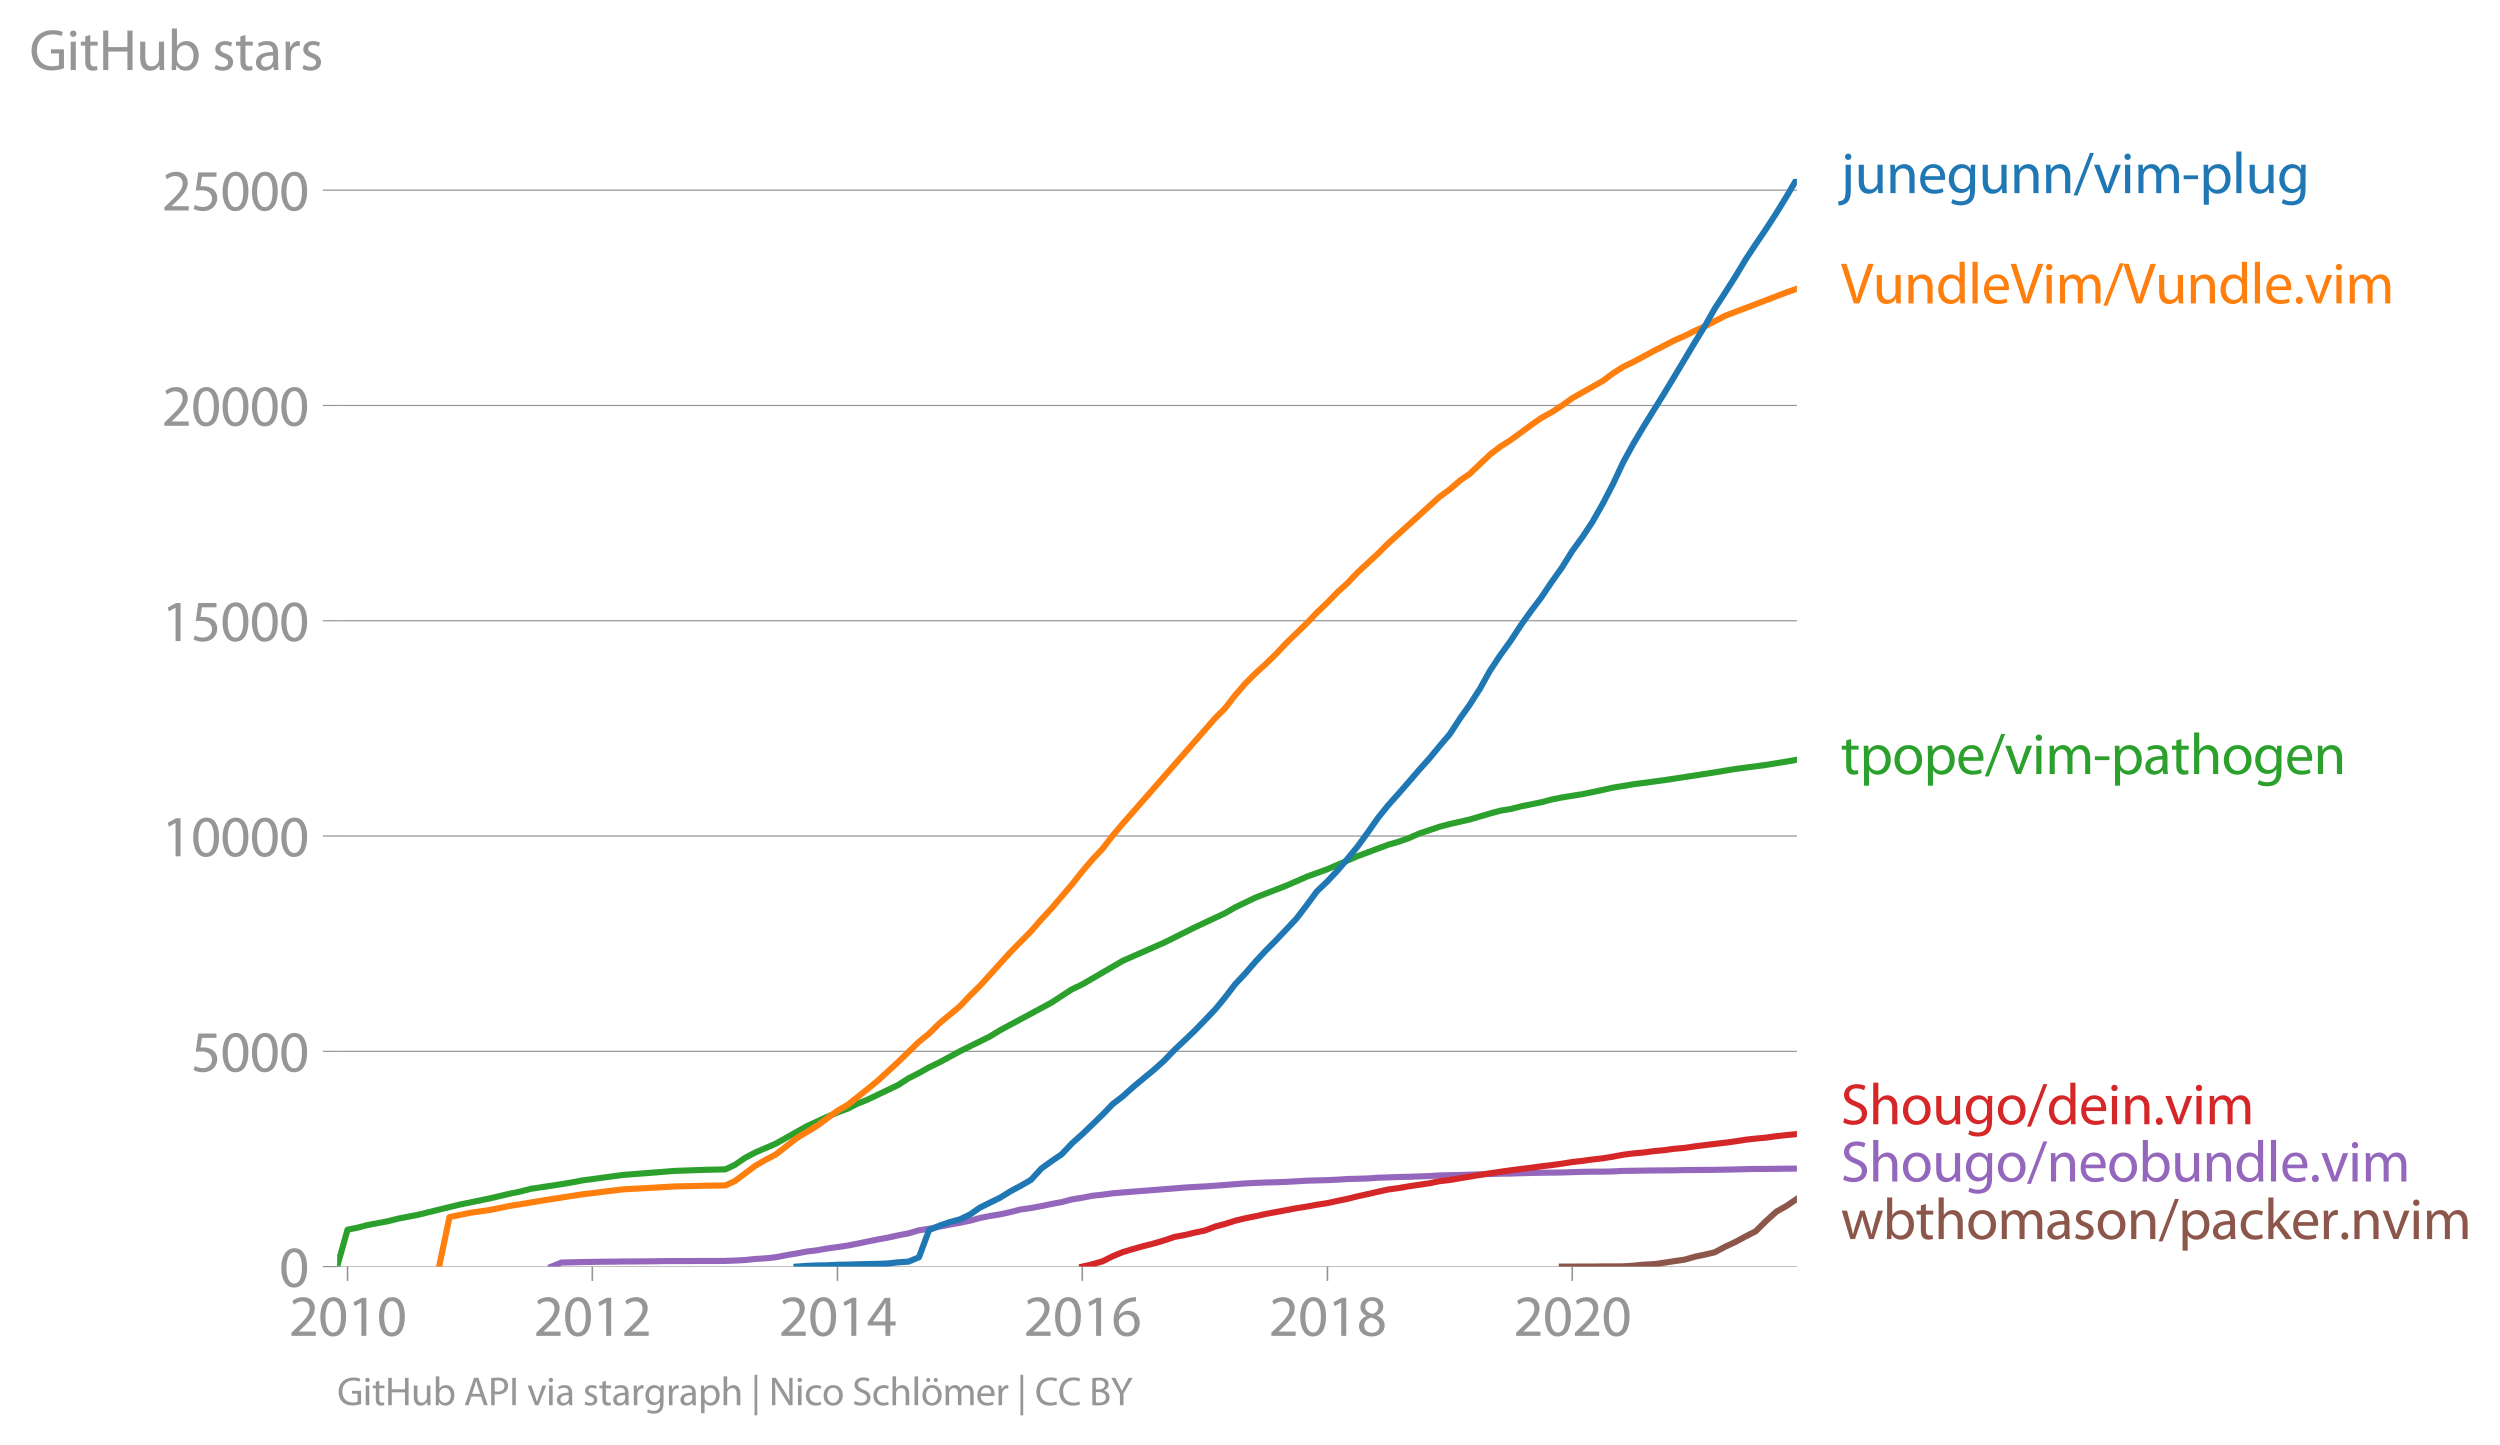 <svg height="471.189" viewBox="0 0 611.597 353.392" width="815.463" xmlns="http://www.w3.org/2000/svg" xmlns:xlink="http://www.w3.org/1999/xlink"><defs><style>*{stroke-linecap:butt;stroke-linejoin:round}</style></defs><g id="figure_1"><path d="M0 353.392h611.597V0H0z" style="fill:none" id="patch_1"/><g id="axes_1"><path d="M82.476 309.864h357.12V43.752H82.476z" style="fill:none" id="patch_2"/><g id="matplotlib.axis_1"><g id="xtick_1"><g id="line2d_1"><defs><path d="M0 0v3.5" id="mf65b876349" style="stroke:#969696;stroke-width:.4"/></defs><use style="fill:#969696;stroke:#969696;stroke-width:.4" x="85.019" xlink:href="#mf65b876349" y="309.864"/></g><g style="fill:#969696" transform="matrix(.14 0 0 -.14 70.656 326.804)" id="text_1"><defs><path d="M2944 0v467H1075v13l333 307c877 845 1434 1466 1434 2234 0 595-378 1209-1274 1209-480 0-890-179-1178-422l180-397c192 160 505 352 883 352 621 0 825-390 825-813-6-627-486-1164-1548-2176L288 346V0h2656z" id="MyriadPro-Regular-32" transform="scale(.016)"/><path d="M1677 4230c-845 0-1447-768-1447-2163C243 691 794-70 1606-70c922 0 1447 780 1447 2195 0 1325-499 2105-1376 2105zm-32-435c582 0 845-672 845-1696 0-1062-276-1734-852-1734-512 0-844 614-844 1696 0 1133 358 1734 851 1734z" id="MyriadPro-Regular-30" transform="scale(.016)"/><path d="M1510 0h544v4160h-480l-908-486 108-429 724 390h12V0z" id="MyriadPro-Regular-31" transform="scale(.016)"/></defs><use xlink:href="#MyriadPro-Regular-32"/><use x="51.3" xlink:href="#MyriadPro-Regular-30"/><use x="102.6" xlink:href="#MyriadPro-Regular-31"/><use x="153.9" xlink:href="#MyriadPro-Regular-30"/></g></g><g id="xtick_2"><use style="fill:#969696;stroke:#969696;stroke-width:.4" x="144.909" xlink:href="#mf65b876349" y="309.864" id="line2d_2"/><g style="fill:#969696" transform="matrix(.14 0 0 -.14 130.546 326.804)" id="text_2"><use xlink:href="#MyriadPro-Regular-32"/><use x="51.3" xlink:href="#MyriadPro-Regular-30"/><use x="102.6" xlink:href="#MyriadPro-Regular-31"/><use x="153.9" xlink:href="#MyriadPro-Regular-32"/></g></g><g id="xtick_3"><use style="fill:#969696;stroke:#969696;stroke-width:.4" x="204.88" xlink:href="#mf65b876349" y="309.864" id="line2d_3"/><g style="fill:#969696" transform="matrix(.14 0 0 -.14 190.517 326.804)" id="text_3"><defs><path d="M2560 0v1133h582v441h-582v2586h-608L96 1504v-371h1933V0h531zM666 1574v13l1017 1415c115 192 218 371 346 614h19c-13-218-19-435-19-653V1574H666z" id="MyriadPro-Regular-34" transform="scale(.016)"/></defs><use xlink:href="#MyriadPro-Regular-32"/><use x="51.3" xlink:href="#MyriadPro-Regular-30"/><use x="102.6" xlink:href="#MyriadPro-Regular-31"/><use x="153.9" xlink:href="#MyriadPro-Regular-34"/></g></g><g id="xtick_4"><use style="fill:#969696;stroke:#969696;stroke-width:.4" x="264.769" xlink:href="#mf65b876349" y="309.864" id="line2d_4"/><g style="fill:#969696" transform="matrix(.14 0 0 -.14 250.406 326.804)" id="text_4"><defs><path d="M2662 4224c-102 0-243-6-409-32-525-64-986-275-1331-614-410-410-704-1056-704-1876C218 621 800-70 1690-70c864 0 1382 704 1382 1465 0 813-518 1344-1254 1344-461 0-807-217-1005-480h-19c96 685 563 1331 1446 1479 160 25 307 32 422 25v461zM1690 365c-589 0-903 505-916 1190 0 103 26 186 64 250 154 301 468 512 807 512 518 0 857-359 857-954s-326-998-806-998h-6z" id="MyriadPro-Regular-36" transform="scale(.016)"/></defs><use xlink:href="#MyriadPro-Regular-32"/><use x="51.3" xlink:href="#MyriadPro-Regular-30"/><use x="102.6" xlink:href="#MyriadPro-Regular-31"/><use x="153.9" xlink:href="#MyriadPro-Regular-36"/></g></g><g id="xtick_5"><use style="fill:#969696;stroke:#969696;stroke-width:.4" x="324.74" xlink:href="#mf65b876349" y="309.864" id="line2d_5"/><g style="fill:#969696" transform="matrix(.14 0 0 -.14 310.377 326.804)" id="text_5"><defs><path d="M1062 2170c-512-218-825-589-825-1114C237 448 762-70 1632-70c794 0 1414 486 1414 1209 0 506-320 871-838 1075v20c512 243 685 620 685 972 0 519-403 1024-1210 1024-729 0-1286-448-1286-1107 0-358 198-717 659-934l6-19zm583-1831c-531 0-851 371-832 794 0 397 262 717 749 857 563-160 915-403 915-908 0-423-327-743-832-743zm6 3488c506 0 704-345 704-678 0-378-275-634-633-755-480 128-794 352-794 768 0 358 256 665 723 665z" id="MyriadPro-Regular-38" transform="scale(.016)"/></defs><use xlink:href="#MyriadPro-Regular-32"/><use x="51.3" xlink:href="#MyriadPro-Regular-30"/><use x="102.6" xlink:href="#MyriadPro-Regular-31"/><use x="153.9" xlink:href="#MyriadPro-Regular-38"/></g></g><g id="xtick_6"><use style="fill:#969696;stroke:#969696;stroke-width:.4" x="384.629" xlink:href="#mf65b876349" y="309.864" id="line2d_6"/><g style="fill:#969696" transform="matrix(.14 0 0 -.14 370.266 326.804)" id="text_6"><use xlink:href="#MyriadPro-Regular-32"/><use x="51.3" xlink:href="#MyriadPro-Regular-30"/><use x="102.6" xlink:href="#MyriadPro-Regular-32"/><use x="153.9" xlink:href="#MyriadPro-Regular-30"/></g></g></g><g id="matplotlib.axis_2"><g id="ytick_1"><path clip-path="url(#p43adc49f67)" d="M82.476 309.864h357.12" style="fill:none;stroke:#969696;stroke-linecap:square;stroke-width:.3" id="line2d_7"/><g id="line2d_8"><defs><path d="M0 0h-3.5" id="md50d443d50" style="stroke:#969696;stroke-width:.3"/></defs><use style="fill:#969696;stroke:#969696;stroke-width:.3" x="82.476" xlink:href="#md50d443d50" y="309.864"/></g><use xlink:href="#MyriadPro-Regular-30" style="fill:#969696" transform="matrix(.14 0 0 -.14 68.295 314.834)" id="text_7"/></g><g id="ytick_2"><path clip-path="url(#p43adc49f67)" d="M82.476 257.196h357.12" style="fill:none;stroke:#969696;stroke-linecap:square;stroke-width:.3" id="line2d_9"/><use style="fill:#969696;stroke:#969696;stroke-width:.3" x="82.476" xlink:href="#md50d443d50" y="257.196" id="line2d_10"/><g style="fill:#969696" transform="matrix(.14 0 0 -.14 46.75 262.166)" id="text_8"><defs><path d="M2771 4160H781L512 2163c154 19 339 45 576 45 832 0 1190-384 1197-922 0-556-455-902-986-902-377 0-717 128-889 230L269 186C467 58 851-70 1306-70c902 0 1548 608 1548 1420 0 525-268 884-595 1069-256 154-576 224-896 224-153 0-243-13-339-25l160 1068h1587v474z" id="MyriadPro-Regular-35" transform="scale(.016)"/></defs><use xlink:href="#MyriadPro-Regular-35"/><use x="51.3" xlink:href="#MyriadPro-Regular-30"/><use x="102.6" xlink:href="#MyriadPro-Regular-30"/><use x="153.9" xlink:href="#MyriadPro-Regular-30"/></g></g><g id="ytick_3"><path clip-path="url(#p43adc49f67)" d="M82.476 204.528h357.12" style="fill:none;stroke:#969696;stroke-linecap:square;stroke-width:.3" id="line2d_11"/><use style="fill:#969696;stroke:#969696;stroke-width:.3" x="82.476" xlink:href="#md50d443d50" y="204.528" id="line2d_12"/><g style="fill:#969696" transform="matrix(.14 0 0 -.14 39.568 209.498)" id="text_9"><use xlink:href="#MyriadPro-Regular-31"/><use x="51.3" xlink:href="#MyriadPro-Regular-30"/><use x="102.6" xlink:href="#MyriadPro-Regular-30"/><use x="153.9" xlink:href="#MyriadPro-Regular-30"/><use x="205.2" xlink:href="#MyriadPro-Regular-30"/></g></g><g id="ytick_4"><path clip-path="url(#p43adc49f67)" d="M82.476 151.86h357.12" style="fill:none;stroke:#969696;stroke-linecap:square;stroke-width:.3" id="line2d_13"/><use style="fill:#969696;stroke:#969696;stroke-width:.3" x="82.476" xlink:href="#md50d443d50" y="151.859" id="line2d_14"/><g style="fill:#969696" transform="matrix(.14 0 0 -.14 39.568 156.83)" id="text_10"><use xlink:href="#MyriadPro-Regular-31"/><use x="51.3" xlink:href="#MyriadPro-Regular-35"/><use x="102.6" xlink:href="#MyriadPro-Regular-30"/><use x="153.9" xlink:href="#MyriadPro-Regular-30"/><use x="205.2" xlink:href="#MyriadPro-Regular-30"/></g></g><g id="ytick_5"><path clip-path="url(#p43adc49f67)" d="M82.476 99.191h357.12" style="fill:none;stroke:#969696;stroke-linecap:square;stroke-width:.3" id="line2d_15"/><use style="fill:#969696;stroke:#969696;stroke-width:.3" x="82.476" xlink:href="#md50d443d50" y="99.191" id="line2d_16"/><g style="fill:#969696" transform="matrix(.14 0 0 -.14 39.568 104.161)" id="text_11"><use xlink:href="#MyriadPro-Regular-32"/><use x="51.3" xlink:href="#MyriadPro-Regular-30"/><use x="102.6" xlink:href="#MyriadPro-Regular-30"/><use x="153.9" xlink:href="#MyriadPro-Regular-30"/><use x="205.2" xlink:href="#MyriadPro-Regular-30"/></g></g><g id="ytick_6"><path clip-path="url(#p43adc49f67)" d="M82.476 46.523h357.12" style="fill:none;stroke:#969696;stroke-linecap:square;stroke-width:.3" id="line2d_17"/><use style="fill:#969696;stroke:#969696;stroke-width:.3" x="82.476" xlink:href="#md50d443d50" y="46.523" id="line2d_18"/><g style="fill:#969696" transform="matrix(.14 0 0 -.14 39.568 51.493)" id="text_12"><use xlink:href="#MyriadPro-Regular-32"/><use x="51.3" xlink:href="#MyriadPro-Regular-35"/><use x="102.6" xlink:href="#MyriadPro-Regular-30"/><use x="153.9" xlink:href="#MyriadPro-Regular-30"/><use x="205.2" xlink:href="#MyriadPro-Regular-30"/></g></g><g style="fill:#969696" transform="matrix(.14 0 0 -.14 7.2 17.14)" id="text_13"><defs><path d="M3770 2266H2349v-448h877V531c-128-64-378-115-743-115-1005 0-1664 646-1664 1741 0 1081 685 1734 1735 1734 435 0 723-83 953-185l135 454c-186 90-576 198-1076 198-1446 0-2329-940-2336-2227 0-672 231-1248 602-1606 422-403 960-570 1613-570 582 0 1075 147 1325 237v2074z" id="MyriadPro-Regular-47" transform="scale(.016)"/><path d="M1030 0v3098H467V0h563zM749 4320c-205 0-352-154-352-352 0-192 141-346 339-346 224 0 365 154 358 346 0 198-134 352-345 352z" id="MyriadPro-Regular-69" transform="scale(.016)"/><path d="M595 3667v-569H115v-429h480V979c0-365 58-640 218-806C947 19 1158-70 1421-70c217 0 390 38 499 83l-26 422c-83-25-172-38-326-38-314 0-422 217-422 601v1671h806v429h-806v742l-551-173z" id="MyriadPro-Regular-74" transform="scale(.016)"/><path d="M486 4314V0h557v2022h2087V0h563v4314h-563V2509H1043v1805H486z" id="MyriadPro-Regular-48" transform="scale(.016)"/><path d="M3059 3098h-563V1197c0-103-19-205-51-288-103-250-365-512-743-512-512 0-691 397-691 985v1716H448V1286C448 198 1030-70 1517-70c550 0 877 326 1024 576h13l32-506h499c-19 243-26 525-26 845v2253z" id="MyriadPro-Regular-75" transform="scale(.016)"/><path d="M467 800c0-275-13-589-25-800h486l26 512h19c230-410 589-582 1037-582 691 0 1388 550 1388 1657 7 941-537 1581-1305 1581-499 0-858-224-1056-570h-13v1946H467V800zm557 998c0 90 19 167 32 231 115 429 474 691 858 691 601 0 921-531 921-1152 0-710-352-1190-941-1190-409 0-736 268-844 659-13 64-26 134-26 205v556z" id="MyriadPro-Regular-62" transform="scale(.016)"/><path d="M250 147C467 19 781-70 1120-70c736 0 1158 390 1158 934 0 461-275 730-812 934-404 154-589 269-589 525 0 231 185 423 518 423 288 0 512-103 634-180l141 410c-173 102-448 192-762 192-666 0-1069-410-1069-909 0-371 263-678 819-877 416-153 576-300 576-569 0-256-192-461-601-461-282 0-576 115-743 224L250 147z" id="MyriadPro-Regular-73" transform="scale(.016)"/><path d="M2643 1901c0 621-230 1267-1177 1267-391 0-762-109-1018-275l128-371c218 140 518 230 806 230 634 0 704-461 704-717v-64C890 1978 224 1568 224 819c0-448 320-889 947-889 442 0 775 217 947 460h20l44-390h512c-38 211-51 474-51 742v1159zm-544-858c0-57-13-121-32-179-89-262-345-518-749-518-288 0-531 172-531 537 0 602 698 711 1312 698v-538z" id="MyriadPro-Regular-61" transform="scale(.016)"/><path d="M467 0h557v1651c0 96 13 186 26 263 76 422 358 723 755 723 77 0 134-7 192-19v531c-51 13-96 19-160 19-378 0-717-262-858-678h-25l-20 608H442c19-288 25-602 25-967V0z" id="MyriadPro-Regular-72" transform="scale(.016)"/></defs><use xlink:href="#MyriadPro-Regular-47"/><use x="64.6" xlink:href="#MyriadPro-Regular-69"/><use x="88" xlink:href="#MyriadPro-Regular-74"/><use x="121.1" xlink:href="#MyriadPro-Regular-48"/><use x="186.3" xlink:href="#MyriadPro-Regular-75"/><use x="241.4" xlink:href="#MyriadPro-Regular-62"/><use x="298.3" xlink:href="#MyriadPro-Regular-20"/><use x="319.5" xlink:href="#MyriadPro-Regular-73"/><use x="359.1" xlink:href="#MyriadPro-Regular-74"/><use x="392.2" xlink:href="#MyriadPro-Regular-61"/><use x="440.4" xlink:href="#MyriadPro-Regular-72"/><use x="473.1" xlink:href="#MyriadPro-Regular-73"/></g></g><path clip-path="url(#p43adc49f67)" d="m382.086 309.864 2.543-.01 2.544-.01h2.379l2.543-.032h2.461l2.544-.021 2.46-.158 2.544-.243 2.543-.137 2.461-.347 2.544-.39 2.46-.358 2.544-.727 2.543-.527 2.297-.558 2.544-1.348 2.46-1.148 2.544-1.38 2.461-1.243 2.544-2.528 2.543-2.297 2.461-1.38 2.543-1.738" style="fill:none;stroke:#8c564b;stroke-linecap:square;stroke-width:1.5" id="line2d_19"/><path clip-path="url(#p43adc49f67)" d="m134.9 309.864 2.461-1 2.543-.053 2.461-.063 2.544-.042 2.543-.042 2.38-.011 2.542-.042 2.462-.01 2.543-.022 2.46-.02 2.544-.043 2.543-.01h2.462l2.543-.011h5.004l2.544-.032 2.297-.084 2.543-.126 2.461-.264 2.543-.158 2.462-.263 2.543-.495 2.543-.432 2.461-.463 2.543-.306 2.462-.442 2.543-.348 2.543-.38 2.297-.442 2.543-.537 2.462-.495 2.543-.463 2.461-.548 2.543-.495 2.544-.748 2.46-.369 2.544-.516 2.461-.484 2.543-.464 2.544-.527 2.297-.632 2.543-.516 2.461-.39 2.544-.558 2.46-.632 2.544-.358 2.543-.474 2.461-.506 2.544-.474 2.46-.653 2.544-.41 2.543-.496 2.38-.242 2.543-.347 2.46-.211 2.544-.2 2.461-.19 2.544-.2 2.543-.2 2.461-.19 2.543-.21 2.461-.148 2.544-.137 2.543-.179 2.297-.168 2.543-.2 2.461-.18 2.544-.137 2.46-.094 2.544-.064 2.543-.094 2.462-.137 2.543-.148 2.461-.074 2.543-.063 2.544-.116 2.297-.158 2.543-.063 2.461-.074 2.543-.179 2.462-.073 2.543-.106 2.543-.052 2.461-.085 2.543-.094 2.462-.148 2.543-.063 2.543-.053 2.297-.084 2.543-.074 2.462-.084 2.543-.074 2.461-.02 2.543-.096 2.544-.063 2.46-.053 2.544-.031 2.461-.032 2.543-.084 2.544-.074 2.379-.042h2.543l2.461-.063 2.544-.126 2.46-.032 2.544-.042 2.543-.032 2.461-.02 2.544-.022 2.46-.053 2.544-.02 2.543-.022 2.297-.02 2.544-.043 2.46-.053 2.544-.073 2.461-.042 2.544-.011 2.543-.021 2.461-.042 2.543-.01" style="fill:none;stroke:#9467bd;stroke-linecap:square;stroke-width:1.5" id="line2d_20"/><path clip-path="url(#p43adc49f67)" d="m264.77 309.864 2.542-.61 2.38-.675 2.543-1.264 2.46-1.011 2.544-.758 2.461-.696 2.544-.642 2.543-.748 2.461-.843 2.543-.474 2.461-.59 2.544-.526 2.543-.99 2.297-.6 2.543-.801 2.461-.6 2.544-.507 2.46-.547 2.544-.474 2.543-.474 2.462-.464 2.543-.4 2.461-.453 2.543-.39 2.544-.558 2.297-.474 2.543-.632 2.461-.537 2.543-.58 2.462-.547 2.543-.348 2.543-.442 2.461-.37 2.543-.357 2.462-.516 2.543-.295 2.543-.443 2.297-.368 2.543-.432 2.462-.4 2.543-.37 2.461-.347 2.543-.337 2.544-.305 2.46-.348 2.544-.295 2.461-.337 2.543-.41 2.544-.285 2.379-.337 2.543-.285 2.461-.4 2.544-.474 2.46-.327 2.544-.22 2.543-.348 2.461-.222 2.544-.347 2.46-.21 2.544-.38 2.543-.316 2.297-.285 2.544-.284 2.46-.337 2.544-.4 2.461-.274 2.544-.242 2.543-.348 2.461-.274 2.543-.232" style="fill:none;stroke:#d62728;stroke-linecap:square;stroke-width:1.5" id="line2d_21"/><g style="fill:#1f77b4" transform="matrix(.14 0 0 -.14 450.31 47.246)" id="text_14"><defs><path d="M-230-1350c300 0 710 102 960 352 275 281 371 672 371 1273v2823H538V493c0-743-58-992-212-1165C192-819-32-890-288-909l58-441zM826 4320c-212 0-359-154-359-352 0-186 135-346 346-346 224 0 358 160 352 346 0 198-135 352-339 352z" id="MyriadPro-Regular-6a" transform="scale(.016)"/><path d="M467 0h563v1862c0 96 13 192 39 263 96 313 384 576 755 576 531 0 717-416 717-915V0h563v1850c0 1062-666 1318-1094 1318-512 0-871-288-1024-582h-13l-32 512H442c19-256 25-519 25-839V0z" id="MyriadPro-Regular-6e" transform="scale(.016)"/><path d="M2957 1446c6 58 19 148 19 263 0 569-269 1459-1280 1459-902 0-1453-736-1453-1670C243 563 813-70 1766-70c493 0 832 108 1031 198l-96 403c-211-89-455-160-858-160-563 0-1049 314-1062 1075h2176zM787 1850c45 390 295 915 864 915 634 0 787-557 781-915H787z" id="MyriadPro-Regular-65" transform="scale(.016)"/><path d="M3110 2246c0 378 13 628 26 852h-493l-25-468h-13c-135 256-429 538-967 538-710 0-1395-595-1395-1645C243 666 794 13 1562 13c480 0 812 230 985 518h13V186c0-781-422-1082-998-1082-384 0-704 115-909 243l-141-429c250-166 659-256 1030-256 391 0 826 90 1127 372 301 268 441 704 441 1414v1798zm-556-928c0-96-13-204-45-300-122-359-435-576-781-576-608 0-915 505-915 1113 0 717 384 1171 921 1171 410 0 685-268 788-595 25-77 32-160 32-256v-557z" id="MyriadPro-Regular-67" transform="scale(.016)"/><path d="m422-256 1792 4640h-435L-6-256h428z" id="MyriadPro-Regular-2f" transform="scale(.016)"/><path d="M83 3098 1261 0h537l1216 3098h-588l-602-1741c-102-282-192-538-262-794h-20c-64 256-147 512-249 794L685 3098H83z" id="MyriadPro-Regular-76" transform="scale(.016)"/><path d="M467 0h551v1869c0 96 12 192 44 275 90 282 346 563 698 563 429 0 646-358 646-851V0h551v1914c0 102 19 204 45 281 96 275 345 512 665 512 455 0 672-358 672-953V0h551v1824c0 1075-608 1344-1018 1344-294 0-499-77-685-218-128-96-249-230-345-403h-13c-135 365-455 621-877 621-512 0-800-275-973-570h-19l-26 500H442c19-256 25-519 25-839V0z" id="MyriadPro-Regular-6d" transform="scale(.016)"/><path d="M192 1939v-416h1581v416H192z" id="MyriadPro-Regular-2d" transform="scale(.016)"/><path d="M467-1267h557V416h13c185-307 544-486 953-486 730 0 1408 550 1408 1664 0 940-563 1574-1312 1574-505 0-870-224-1100-602h-13l-26 532H442c12-295 25-615 25-1012v-3353zm557 3059c0 77 19 160 38 230 109 423 468 698 852 698 595 0 921-531 921-1152 0-710-345-1197-941-1197-403 0-742 269-844 659-13 71-26 148-26 231v531z" id="MyriadPro-Regular-70" transform="scale(.016)"/><path d="M467 0h563v4544H467V0z" id="MyriadPro-Regular-6c" transform="scale(.016)"/></defs><use xlink:href="#MyriadPro-Regular-6a"/><use x="24.3" xlink:href="#MyriadPro-Regular-75"/><use x="79.4" xlink:href="#MyriadPro-Regular-6e"/><use x="134.9" xlink:href="#MyriadPro-Regular-65"/><use x="185" xlink:href="#MyriadPro-Regular-67"/><use x="240.9" xlink:href="#MyriadPro-Regular-75"/><use x="296" xlink:href="#MyriadPro-Regular-6e"/><use x="351.5" xlink:href="#MyriadPro-Regular-6e"/><use x="407" xlink:href="#MyriadPro-Regular-2f"/><use x="441.3" xlink:href="#MyriadPro-Regular-76"/><use x="489.4" xlink:href="#MyriadPro-Regular-69"/><use x="512.8" xlink:href="#MyriadPro-Regular-6d"/><use x="596.2" xlink:href="#MyriadPro-Regular-2d"/><use x="626.9" xlink:href="#MyriadPro-Regular-70"/><use x="683.8" xlink:href="#MyriadPro-Regular-6c"/><use x="707.4" xlink:href="#MyriadPro-Regular-75"/><use x="762.5" xlink:href="#MyriadPro-Regular-67"/></g><g style="fill:#ff7f0e" transform="matrix(.14 0 0 -.14 450.31 74.219)" id="text_15"><defs><path d="m2048 0 1542 4314h-595l-729-2132c-192-563-372-1107-493-1606h-13c-115 506-275 1030-461 1613L627 4314H26L1434 0h614z" id="MyriadPro-Regular-56" transform="scale(.016)"/><path d="M2579 4544V2694h-13c-140 250-460 474-934 474-755 0-1395-634-1389-1664C243 563 819-70 1568-70c506 0 883 262 1056 608h13l25-538h506c-19 211-26 525-26 800v3744h-563zm0-3245c0-89-6-166-25-243-103-422-448-672-826-672-608 0-915 518-915 1146 0 684 345 1196 928 1196 422 0 729-294 813-652 19-71 25-167 25-237v-538z" id="MyriadPro-Regular-64" transform="scale(.016)"/><path d="M710-70c237 0 384 172 384 403 0 237-153 403-377 403S333 570 333 333c0-231 153-403 371-403h6z" id="MyriadPro-Regular-2e" transform="scale(.016)"/></defs><use xlink:href="#MyriadPro-Regular-56"/><use x="55.8" xlink:href="#MyriadPro-Regular-75"/><use x="110.9" xlink:href="#MyriadPro-Regular-6e"/><use x="166.4" xlink:href="#MyriadPro-Regular-64"/><use x="222.8" xlink:href="#MyriadPro-Regular-6c"/><use x="246.4" xlink:href="#MyriadPro-Regular-65"/><use x="296.5" xlink:href="#MyriadPro-Regular-56"/><use x="352.3" xlink:href="#MyriadPro-Regular-69"/><use x="375.7" xlink:href="#MyriadPro-Regular-6d"/><use x="459.1" xlink:href="#MyriadPro-Regular-2f"/><use x="493.4" xlink:href="#MyriadPro-Regular-56"/><use x="549.2" xlink:href="#MyriadPro-Regular-75"/><use x="604.3" xlink:href="#MyriadPro-Regular-6e"/><use x="659.8" xlink:href="#MyriadPro-Regular-64"/><use x="716.2" xlink:href="#MyriadPro-Regular-6c"/><use x="739.8" xlink:href="#MyriadPro-Regular-65"/><use x="789.9" xlink:href="#MyriadPro-Regular-2e"/><use x="810.6" xlink:href="#MyriadPro-Regular-76"/><use x="858.7" xlink:href="#MyriadPro-Regular-69"/><use x="882.1" xlink:href="#MyriadPro-Regular-6d"/></g><g style="fill:#2ca02c" transform="matrix(.14 0 0 -.14 450.31 189.369)" id="text_16"><defs><path d="M1779 3168c-857 0-1536-608-1536-1645C243 544 890-70 1728-70c749 0 1542 499 1542 1644 0 948-601 1594-1491 1594zm-13-422c666 0 928-666 928-1191 0-697-403-1203-940-1203-551 0-941 512-941 1190 0 589 288 1204 953 1204z" id="MyriadPro-Regular-6f" transform="scale(.016)"/><path d="M467 0h563v1869c0 109 7 192 39 269 102 307 390 563 755 563 531 0 717-423 717-922V0h563v1843c0 1069-666 1325-1082 1325-211 0-409-64-576-160-172-96-313-237-403-397h-13v1933H467V0z" id="MyriadPro-Regular-68" transform="scale(.016)"/></defs><use xlink:href="#MyriadPro-Regular-74"/><use x="33.1" xlink:href="#MyriadPro-Regular-70"/><use x="90" xlink:href="#MyriadPro-Regular-6f"/><use x="144.9" xlink:href="#MyriadPro-Regular-70"/><use x="201.8" xlink:href="#MyriadPro-Regular-65"/><use x="251.9" xlink:href="#MyriadPro-Regular-2f"/><use x="286.2" xlink:href="#MyriadPro-Regular-76"/><use x="334.3" xlink:href="#MyriadPro-Regular-69"/><use x="357.7" xlink:href="#MyriadPro-Regular-6d"/><use x="441.1" xlink:href="#MyriadPro-Regular-2d"/><use x="471.8" xlink:href="#MyriadPro-Regular-70"/><use x="528.7" xlink:href="#MyriadPro-Regular-61"/><use x="576.9" xlink:href="#MyriadPro-Regular-74"/><use x="610" xlink:href="#MyriadPro-Regular-68"/><use x="665.5" xlink:href="#MyriadPro-Regular-6f"/><use x="720.4" xlink:href="#MyriadPro-Regular-67"/><use x="776.3" xlink:href="#MyriadPro-Regular-65"/><use x="826.4" xlink:href="#MyriadPro-Regular-6e"/></g><g style="fill:#d62728" transform="matrix(.14 0 0 -.14 450.31 275.045)" id="text_17"><defs><path d="M269 211C499 58 954-70 1370-70c1017 0 1510 582 1510 1248 0 633-371 985-1101 1267-595 230-857 429-857 832 0 294 224 646 812 646 391 0 679-128 820-205l153 455c-192 109-512 211-953 211-839 0-1396-499-1396-1171 0-608 436-973 1140-1223 582-224 812-454 812-857 0-435-332-736-902-736-384 0-749 128-998 281L269 211z" id="MyriadPro-Regular-53" transform="scale(.016)"/></defs><use xlink:href="#MyriadPro-Regular-53"/><use x="49.3" xlink:href="#MyriadPro-Regular-68"/><use x="104.8" xlink:href="#MyriadPro-Regular-6f"/><use x="159.7" xlink:href="#MyriadPro-Regular-75"/><use x="214.8" xlink:href="#MyriadPro-Regular-67"/><use x="270.7" xlink:href="#MyriadPro-Regular-6f"/><use x="325.6" xlink:href="#MyriadPro-Regular-2f"/><use x="359.9" xlink:href="#MyriadPro-Regular-64"/><use x="416.3" xlink:href="#MyriadPro-Regular-65"/><use x="466.4" xlink:href="#MyriadPro-Regular-69"/><use x="489.8" xlink:href="#MyriadPro-Regular-6e"/><use x="545.3" xlink:href="#MyriadPro-Regular-2e"/><use x="566" xlink:href="#MyriadPro-Regular-76"/><use x="614.1" xlink:href="#MyriadPro-Regular-69"/><use x="637.5" xlink:href="#MyriadPro-Regular-6d"/></g><g style="fill:#9467bd" transform="matrix(.14 0 0 -.14 450.31 289.045)" id="text_18"><use xlink:href="#MyriadPro-Regular-53"/><use x="49.3" xlink:href="#MyriadPro-Regular-68"/><use x="104.8" xlink:href="#MyriadPro-Regular-6f"/><use x="159.7" xlink:href="#MyriadPro-Regular-75"/><use x="214.8" xlink:href="#MyriadPro-Regular-67"/><use x="270.7" xlink:href="#MyriadPro-Regular-6f"/><use x="325.6" xlink:href="#MyriadPro-Regular-2f"/><use x="359.9" xlink:href="#MyriadPro-Regular-6e"/><use x="415.4" xlink:href="#MyriadPro-Regular-65"/><use x="465.5" xlink:href="#MyriadPro-Regular-6f"/><use x="520.4" xlink:href="#MyriadPro-Regular-62"/><use x="577.3" xlink:href="#MyriadPro-Regular-75"/><use x="632.4" xlink:href="#MyriadPro-Regular-6e"/><use x="687.9" xlink:href="#MyriadPro-Regular-64"/><use x="744.3" xlink:href="#MyriadPro-Regular-6c"/><use x="767.9" xlink:href="#MyriadPro-Regular-65"/><use x="818" xlink:href="#MyriadPro-Regular-2e"/><use x="838.7" xlink:href="#MyriadPro-Regular-76"/><use x="886.8" xlink:href="#MyriadPro-Regular-69"/><use x="910.2" xlink:href="#MyriadPro-Regular-6d"/></g><g style="fill:#8c564b" transform="matrix(.14 0 0 -.14 450.31 303.123)" id="text_19"><defs><path d="M115 3098 1050 0h512l499 1472c109 333 205 653 281 1024h13c77-365 167-672 275-1018L3104 0h512l998 3098h-556l-442-1556c-102-364-186-691-237-1004h-19c-70 313-160 640-275 1011l-480 1549h-474l-505-1575c-103-339-205-672-276-985h-19c-57 320-141 640-230 985L691 3098H115z" id="MyriadPro-Regular-77" transform="scale(.016)"/><path d="M2579 538c-160-71-371-154-691-154-614 0-1075 442-1075 1158 0 647 384 1172 1094 1172 307 0 519-71 653-148l128 436c-154 76-448 160-781 160-1011 0-1664-692-1664-1645C243 570 851-70 1786-70c416 0 742 108 889 185l-96 423z" id="MyriadPro-Regular-63" transform="scale(.016)"/><path d="M1024 4544H467V0h557v1165l288 320L2381 0h685L1702 1824l1197 1274h-678l-909-1069c-90-109-198-243-275-352h-13v2867z" id="MyriadPro-Regular-6b" transform="scale(.016)"/></defs><use xlink:href="#MyriadPro-Regular-77"/><use x="73.6" xlink:href="#MyriadPro-Regular-62"/><use x="130.5" xlink:href="#MyriadPro-Regular-74"/><use x="163.6" xlink:href="#MyriadPro-Regular-68"/><use x="219.1" xlink:href="#MyriadPro-Regular-6f"/><use x="274" xlink:href="#MyriadPro-Regular-6d"/><use x="357.4" xlink:href="#MyriadPro-Regular-61"/><use x="405.6" xlink:href="#MyriadPro-Regular-73"/><use x="445.2" xlink:href="#MyriadPro-Regular-6f"/><use x="500.1" xlink:href="#MyriadPro-Regular-6e"/><use x="555.6" xlink:href="#MyriadPro-Regular-2f"/><use x="589.9" xlink:href="#MyriadPro-Regular-70"/><use x="646.8" xlink:href="#MyriadPro-Regular-61"/><use x="695" xlink:href="#MyriadPro-Regular-63"/><use x="739.8" xlink:href="#MyriadPro-Regular-6b"/><use x="786.7" xlink:href="#MyriadPro-Regular-65"/><use x="836.8" xlink:href="#MyriadPro-Regular-72"/><use x="869.5" xlink:href="#MyriadPro-Regular-2e"/><use x="890.2" xlink:href="#MyriadPro-Regular-6e"/><use x="945.7" xlink:href="#MyriadPro-Regular-76"/><use x="993.8" xlink:href="#MyriadPro-Regular-69"/><use x="1017.2" xlink:href="#MyriadPro-Regular-6d"/></g><g style="fill:#969696" transform="matrix(.097 0 0 -.097 82.476 343.763)" id="text_20"><defs><path d="M2714 1357 3174 0h596L2298 4314h-672L160 0h576l448 1357h1530zm-1415 435 423 1248c83 262 153 525 217 781h13c64-250 128-506 224-787l422-1242H1299z" id="MyriadPro-Regular-41" transform="scale(.016)"/><path d="M486 0h557v1728c128-32 282-38 448-38 544 0 1024 160 1319 473 217 224 332 531 332 922 0 384-140 697-377 902-256 231-659 359-1210 359-448 0-800-39-1069-84V0zm557 3859c96 26 282 45 525 45 614 0 1018-275 1018-845 0-595-410-921-1082-921-186 0-339 12-461 44v1677z" id="MyriadPro-Regular-50" transform="scale(.016)"/><path d="M486 4314V0h557v4314H486z" id="MyriadPro-Regular-49" transform="scale(.016)"/><path d="M550 4800v-6400h429v6400H550z" id="MyriadPro-Regular-7c" transform="scale(.016)"/><path d="M1011 0v1843c0 717-13 1235-45 1779l20 7c217-467 505-960 806-1440L3162 0h563v4314h-525V2509c0-672 13-1197 64-1773l-13-6c-205 441-454 896-774 1401L1094 4314H486V0h525z" id="MyriadPro-Regular-4e" transform="scale(.016)"/><path d="M1165 3648c185 0 313 154 313 326 0 186-134 327-313 327s-327-147-327-327c0-172 135-326 320-326h7zm1184 0c185 0 313 154 313 326 0 186-134 327-313 327s-320-147-320-327c0-172 128-326 313-326h7zm-570-480c-857 0-1536-608-1536-1645C243 544 890-70 1728-70c749 0 1542 499 1542 1644 0 948-601 1594-1491 1594zm-13-422c666 0 928-666 928-1191 0-697-403-1203-940-1203-551 0-941 512-941 1190 0 589 288 1204 953 1204z" id="MyriadPro-Regular-f6" transform="scale(.016)"/><path d="M3386 582c-224-108-570-179-909-179-1050 0-1658 679-1658 1735 0 1132 672 1779 1683 1779 359 0 660-77 871-179l134 454c-147 77-486 192-1024 192-1337 0-2253-915-2253-2266C230 704 1146-70 2362-70c524 0 934 108 1139 211l-115 441z" id="MyriadPro-Regular-43" transform="scale(.016)"/><path d="M486 13c186-26 480-51 864-51 704 0 1191 128 1492 403 217 211 364 493 364 864 0 640-480 979-889 1081v13c454 167 729 531 729 947 0 340-134 596-358 762-269 218-627 314-1184 314-390 0-774-39-1018-90V13zm557 3865c90 20 237 39 493 39 563 0 947-199 947-704 0-416-345-723-934-723h-506v1388zm0-1811h461c608 0 1114-243 1114-832 0-627-532-838-1108-838-198 0-358 6-467 25v1645z" id="MyriadPro-Regular-42" transform="scale(.016)"/><path d="M2010 0v1837l1446 2477h-634l-620-1191c-167-326-314-608-436-889h-12c-135 300-263 563-429 889L717 4314H83l1363-2484V0h564z" id="MyriadPro-Regular-59" transform="scale(.016)"/></defs><use xlink:href="#MyriadPro-Regular-47"/><use x="64.6" xlink:href="#MyriadPro-Regular-69"/><use x="88" xlink:href="#MyriadPro-Regular-74"/><use x="121.1" xlink:href="#MyriadPro-Regular-48"/><use x="186.3" xlink:href="#MyriadPro-Regular-75"/><use x="241.4" xlink:href="#MyriadPro-Regular-62"/><use x="298.3" xlink:href="#MyriadPro-Regular-20"/><use x="319.5" xlink:href="#MyriadPro-Regular-41"/><use x="380.7" xlink:href="#MyriadPro-Regular-50"/><use x="433.9" xlink:href="#MyriadPro-Regular-49"/><use x="457.8" xlink:href="#MyriadPro-Regular-20"/><use x="479" xlink:href="#MyriadPro-Regular-76"/><use x="527.1" xlink:href="#MyriadPro-Regular-69"/><use x="550.5" xlink:href="#MyriadPro-Regular-61"/><use x="598.7" xlink:href="#MyriadPro-Regular-20"/><use x="619.9" xlink:href="#MyriadPro-Regular-73"/><use x="659.5" xlink:href="#MyriadPro-Regular-74"/><use x="692.6" xlink:href="#MyriadPro-Regular-61"/><use x="740.8" xlink:href="#MyriadPro-Regular-72"/><use x="773.5" xlink:href="#MyriadPro-Regular-67"/><use x="829.4" xlink:href="#MyriadPro-Regular-72"/><use x="862.1" xlink:href="#MyriadPro-Regular-61"/><use x="910.3" xlink:href="#MyriadPro-Regular-70"/><use x="967.2" xlink:href="#MyriadPro-Regular-68"/><use x="1022.7" xlink:href="#MyriadPro-Regular-20"/><use x="1043.9" xlink:href="#MyriadPro-Regular-7c"/><use x="1067.8" xlink:href="#MyriadPro-Regular-20"/><use x="1089" xlink:href="#MyriadPro-Regular-4e"/><use x="1154.8" xlink:href="#MyriadPro-Regular-69"/><use x="1178.2" xlink:href="#MyriadPro-Regular-63"/><use x="1223" xlink:href="#MyriadPro-Regular-6f"/><use x="1277.9" xlink:href="#MyriadPro-Regular-20"/><use x="1299.1" xlink:href="#MyriadPro-Regular-53"/><use x="1348.4" xlink:href="#MyriadPro-Regular-63"/><use x="1393.2" xlink:href="#MyriadPro-Regular-68"/><use x="1448.7" xlink:href="#MyriadPro-Regular-6c"/><use x="1472.3" xlink:href="#MyriadPro-Regular-f6"/><use x="1527.2" xlink:href="#MyriadPro-Regular-6d"/><use x="1610.6" xlink:href="#MyriadPro-Regular-65"/><use x="1660.7" xlink:href="#MyriadPro-Regular-72"/><use x="1693.4" xlink:href="#MyriadPro-Regular-20"/><use x="1714.6" xlink:href="#MyriadPro-Regular-7c"/><use x="1738.5" xlink:href="#MyriadPro-Regular-20"/><use x="1759.7" xlink:href="#MyriadPro-Regular-43"/><use x="1817.7" xlink:href="#MyriadPro-Regular-43"/><use x="1875.7" xlink:href="#MyriadPro-Regular-20"/><use x="1896.9" xlink:href="#MyriadPro-Regular-42"/><use x="1951.1" xlink:href="#MyriadPro-Regular-59"/></g><path clip-path="url(#p43adc49f67)" d="m82.476 309.864 2.543-9.027 2.544-.527 2.297-.6 5.004-.948 2.544-.643 5.004-.969 5.004-1.232 5.005-1.222 7.383-1.517 5.005-1.18 2.543-.516 2.461-.653 5.087-.758 5.004-.8 2.461-.485 10.01-1.349 12.551-.98 7.466-.273 5.087-.116 2.297-1.096 2.543-1.748 2.461-1.285 5.005-2.16 7.547-4.234 5.005-2.318 2.543-1.085 2.543-.937 2.297-1.18 2.543-1.022 7.466-3.57 2.543-1.644 2.544-1.285 2.46-1.38 2.544-1.222 5.004-2.717 7.384-3.645 2.461-1.506 12.552-6.752 5.005-3.255 2.543-1.212 9.927-5.772 7.548-3.318 2.543-1.117 7.465-3.718 5.087-2.38 2.297-1.075 2.543-1.464 5.005-2.402 7.547-2.929 5.005-2.18 5.004-1.822 7.384-3.192 7.466-2.78 2.543-.738 2.543-.896 2.461-1.085 5.005-1.685 2.543-.674 4.84-1.096 5.005-1.485 2.543-.685 2.461-.4 2.543-.642 5.005-1.022 2.543-.674 2.461-.495 5.087-.812 4.922-1.032 2.461-.548 5.005-.832 7.547-1 10.091-1.549 7.302-1.19 7.548-1 5.004-.822 2.543-.443h0" style="fill:none;stroke:#2ca02c;stroke-linecap:square;stroke-width:1.5" id="line2d_22"/><path clip-path="url(#p43adc49f67)" d="m107.416 309.864 2.544-12.113 5.004-1.043 4.84-.695L124.81 295l10.09-1.653 7.466-1.16 10.01-1.221 7.465-.41 5.086-.296 7.466-.179 5.087-.084 2.297-1.064 5.004-3.74 2.543-1.474 2.462-1.285 5.086-3.993 5.004-3.023 5.005-3.686 2.543-1.475 4.84-3.855 2.462-2.012 5.004-4.593 5.087-4.95 2.46-1.981 2.544-2.528 5.004-4.161 2.544-2.686 2.297-2.244 7.548-8.343 5.004-5.077 2.543-2.918 2.461-2.654 5.005-5.867 2.543-3.213 2.543-2.981 2.38-2.518 2.543-3.297 2.46-2.918 5.005-5.688 17.639-20.15 2.297-2.276 2.543-3.276 2.461-2.844 2.544-2.55 2.46-2.232 2.544-2.476 2.543-2.707 5.005-4.845 2.461-2.592 2.543-2.412 2.544-2.633 2.297-2.054 2.543-2.686 5.004-4.625 2.462-2.465 12.552-11.376 2.543-1.864 2.543-2.191 2.297-1.58 5.005-4.751 2.543-1.949 2.461-1.559 5.087-3.729 2.46-1.717 2.544-1.4 2.461-1.591 2.543-1.833 7.466-4.214 2.461-1.832 2.544-1.623 2.46-1.19 5.087-2.728 5.005-2.57 2.46-1.064 2.544-1.275 2.543-1.137 4.84-2.518 15.014-5.73 2.543-.896h0" style="fill:none;stroke:#ff7f0e;stroke-linecap:square;stroke-width:1.5" id="line2d_23"/><path clip-path="url(#p43adc49f67)" d="m194.871 309.864 2.461-.19 2.543-.094 2.462-.042 2.543-.127 2.543-.042 2.297-.073 2.543-.053 2.462-.053 2.543-.105 2.461-.274 2.543-.168 2.544-1.064 2.46-6.637 2.544-1.095 2.461-.853 2.543-.685 2.544-1.232 2.297-1.612 2.543-1.264L244.67 293l2.544-1.58 2.46-1.306 2.544-1.475 2.543-2.78 2.461-1.77 2.544-1.739 2.46-2.622 2.544-2.265 2.543-2.444 2.38-2.307 2.543-2.633 2.46-1.886 2.544-2.286 2.461-2.054 2.544-2.096 2.543-2.275 2.461-2.57 2.543-2.391 2.461-2.36 2.544-2.612 2.543-2.676 2.297-2.791 2.543-3.318 2.461-2.623 2.544-2.94 2.46-2.633 2.544-2.57 2.543-2.675 2.462-2.634 2.543-3.328 2.461-3.34 2.543-2.412 2.544-2.728 2.297-2.697 2.543-3.107 2.461-3.392 2.543-3.613 2.462-3.065 2.543-2.844 2.543-2.908 2.461-2.875 2.543-2.823 2.462-2.992 2.543-2.981 2.543-3.897 2.297-3.234 2.543-3.993 2.462-4.413 2.543-3.824 2.461-3.402 2.543-3.877 2.544-3.56 2.46-3.255 2.544-3.792 2.461-3.445 2.543-4.076 2.544-3.508 2.379-3.592 2.543-4.466 2.461-4.74 2.544-5.425 2.46-4.477 2.544-4.276 2.543-4.109 2.461-3.94 2.544-4.223 2.46-4.098 2.544-4.276 2.543-4.12 2.297-4.065 2.544-3.908 2.46-3.866 2.544-4.224 2.461-3.74 2.544-3.739 2.543-3.929 2.461-4.003 2.543-4.34" style="fill:none;stroke:#1f77b4;stroke-linecap:square;stroke-width:1.5" id="line2d_24"/></g></g><defs><clipPath id="p43adc49f67"><path d="M82.476 43.752h357.12v266.112H82.476z"/></clipPath></defs></svg>